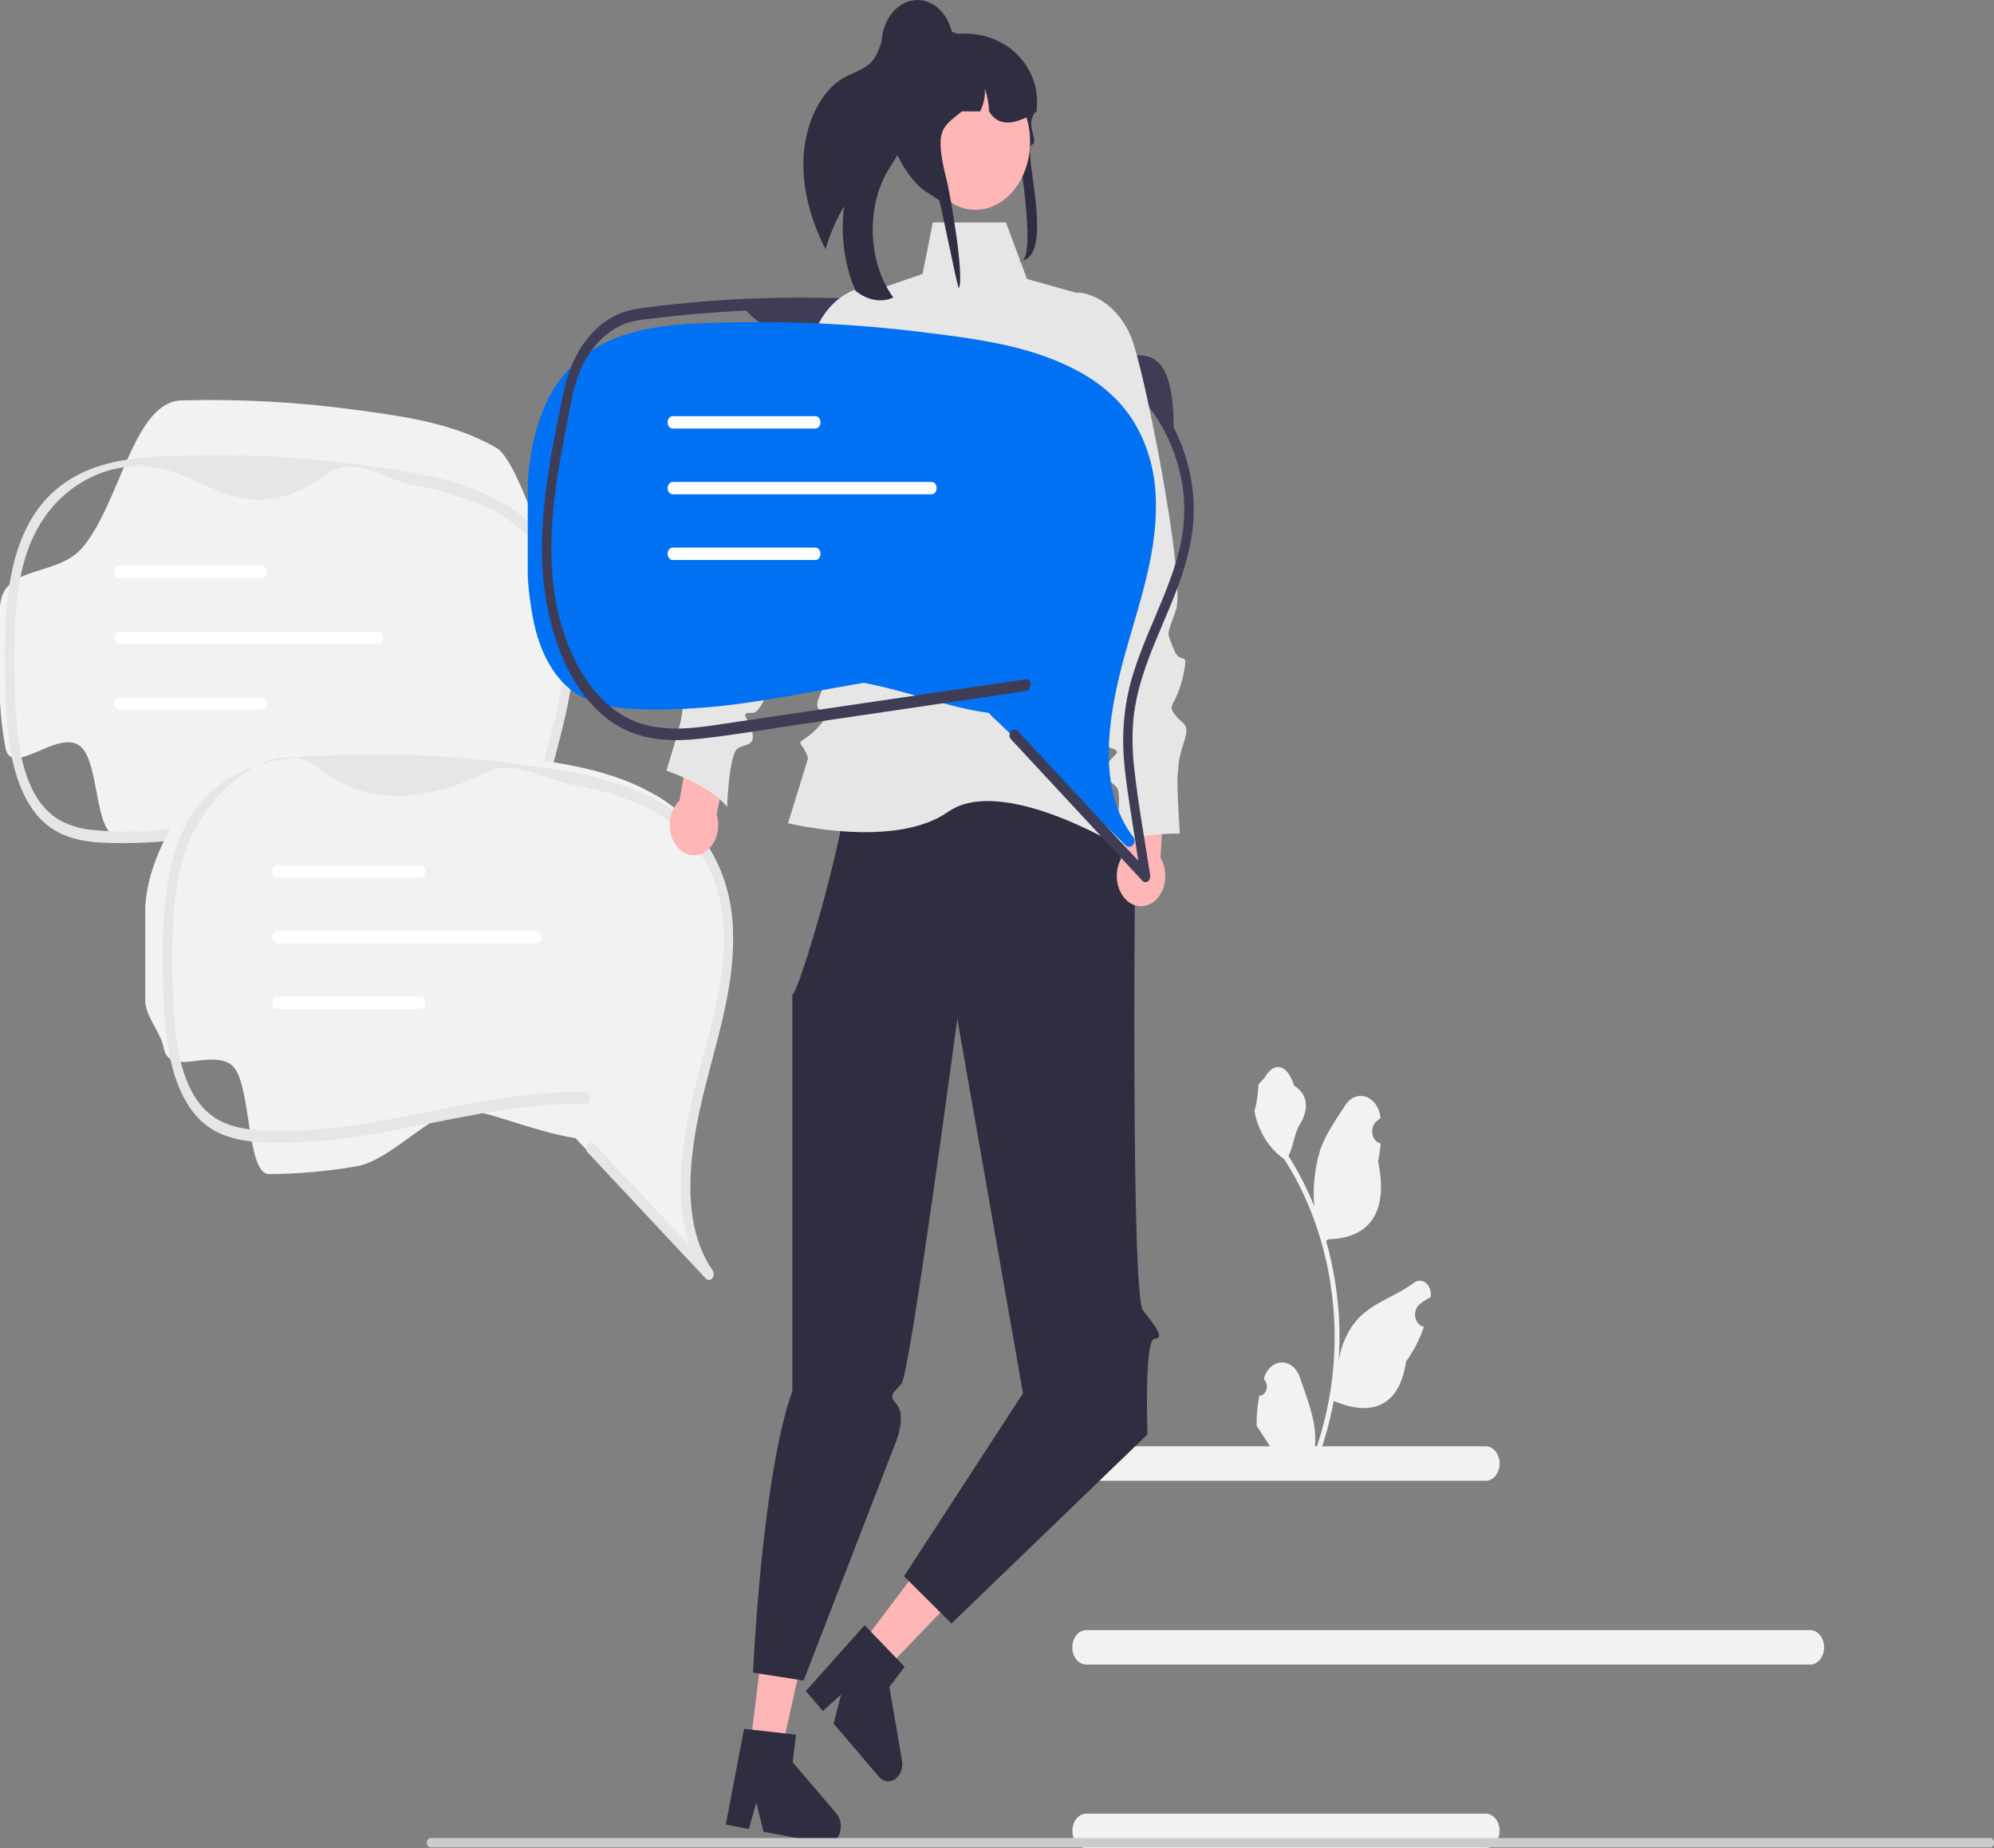 <svg width="82" height="76" viewBox="0 0 82 76" fill="none" xmlns="http://www.w3.org/2000/svg">
<rect x="0" y="0" width="82" height="76" fill="#808080" stroke="none"/>
<g clip-path="url(#clip0_1557_41)">
<path d="M30.686 12.774C33.099 15.29 35.788 13.184 38.366 13.023C39.562 12.948 40.755 13.307 41.933 13.575C43.051 13.83 44.165 14.199 45.187 14.83C46.302 15.493 47.25 16.523 47.929 17.808C48.064 18.071 48.267 17.877 48.266 17.563C48.249 14.229 47.092 14.499 45.884 14.745C44.736 14.978 43.759 13.558 42.626 13.253C41.44 12.955 40.241 12.743 39.036 12.615C37.729 12.454 36.419 12.344 35.105 12.286C33.633 12.222 32.16 12.222 30.686 12.289C30.436 12.3 30.435 12.786 30.686 12.774Z" fill="#3F3D56"/>
<path d="M22.548 39.597C22.582 39.643 22.601 39.704 22.6 39.767C22.599 39.83 22.579 39.89 22.543 39.935C22.507 39.979 22.459 40.005 22.409 40.006C22.358 40.007 22.309 39.984 22.272 39.941C20.678 38.238 19.084 36.537 17.49 34.836C17.488 34.834 17.486 34.831 17.483 34.83C17.373 34.726 17.268 34.613 17.17 34.491C15.686 34.276 14.056 33.563 12.511 33.254C11.147 33.506 9.787 33.808 8.419 34.031C7.227 34.238 6.026 34.345 4.823 34.352C3.844 34.346 4.127 31.218 3.239 30.642C2.316 30.042 0.464 31.982 0.228 30.77C0.111 30.15 0.035 29.519 0 28.883V24.932C0.126 23.212 2.325 23.742 3.369 22.542C4.936 20.741 5.468 16.515 7.473 16.465C9.862 16.402 12.252 16.532 14.628 16.855C16.565 17.121 18.603 17.378 20.395 18.407C21.163 18.849 21.887 21.407 22.416 22.238C23.02 23.209 23.362 24.393 23.393 25.62C23.488 28.227 22.536 30.611 22.015 33.072C21.562 35.203 21.307 37.785 22.548 39.597Z" fill="#F2F2F2"/>
<path d="M17.672 35.086C19.288 36.812 20.904 38.537 22.521 40.263C22.558 40.306 22.607 40.329 22.657 40.328C22.708 40.327 22.756 40.301 22.792 40.257C22.828 40.212 22.848 40.152 22.849 40.089C22.85 40.026 22.831 39.965 22.797 39.919C21.556 38.108 21.811 35.525 22.263 33.394C22.785 30.933 23.737 28.549 23.642 25.943C23.612 24.715 23.27 23.531 22.665 22.56C22.119 21.744 21.427 21.098 20.644 20.673C18.852 19.645 16.815 19.386 14.877 19.121C12.501 18.798 10.111 18.667 7.722 18.73C5.717 18.782 3.371 18.827 1.804 20.629C0.377 22.27 0.182 24.851 0.196 27.129C0.204 28.449 0.224 29.805 0.476 31.093C0.713 32.304 1.226 33.484 2.15 34.083C3.038 34.659 4.093 34.668 5.072 34.674C6.275 34.668 7.476 34.56 8.668 34.353C11.053 33.964 13.415 33.336 15.819 33.147C16.408 33.1 16.998 33.079 17.587 33.095C17.838 33.101 17.838 32.615 17.587 32.609C15.249 32.548 12.936 33.048 10.636 33.504C8.411 33.944 6.137 34.359 3.879 34.136C3.384 34.108 2.897 33.967 2.442 33.722C2.003 33.462 1.631 33.053 1.369 32.542C0.781 31.402 0.67 29.973 0.619 28.642C0.561 27.491 0.57 26.335 0.645 25.185C0.732 24.07 0.94 22.939 1.417 21.976C2.504 19.78 4.702 18.867 6.578 19.261C8.691 19.705 10.307 21.809 13.53 19.445C14.542 18.703 15.868 19.735 17.029 19.954C17.897 20.103 18.753 20.344 19.588 20.675C20.391 20.98 21.139 21.476 21.792 22.135C22.474 22.854 22.95 23.832 23.145 24.919C23.593 27.423 22.706 29.923 22.119 32.266C21.596 34.355 21.15 36.808 21.854 38.916C22.018 39.405 22.243 39.86 22.521 40.263L22.797 39.919C21.181 38.193 19.564 36.468 17.948 34.742C17.758 34.54 17.481 34.882 17.672 35.086Z" fill="#E6E6E6"/>
<path d="M10.784 23.778H4.905C4.851 23.778 4.799 23.752 4.761 23.704C4.723 23.657 4.701 23.592 4.701 23.525C4.701 23.458 4.723 23.393 4.761 23.346C4.799 23.298 4.851 23.271 4.905 23.271H10.784C10.838 23.271 10.89 23.298 10.928 23.346C10.966 23.393 10.988 23.458 10.988 23.525C10.988 23.592 10.966 23.657 10.928 23.704C10.89 23.752 10.838 23.778 10.784 23.778Z" fill="white"/>
<path d="M10.784 29.183H4.905C4.878 29.183 4.851 29.176 4.827 29.163C4.802 29.151 4.78 29.132 4.761 29.108C4.742 29.085 4.727 29.057 4.717 29.026C4.706 28.995 4.701 28.962 4.701 28.929C4.701 28.896 4.706 28.863 4.717 28.832C4.727 28.802 4.742 28.773 4.761 28.75C4.78 28.727 4.802 28.708 4.827 28.695C4.851 28.682 4.878 28.676 4.905 28.676H10.784C10.838 28.676 10.89 28.703 10.928 28.75C10.966 28.797 10.988 28.862 10.988 28.929C10.988 28.996 10.966 29.061 10.928 29.108C10.89 29.156 10.838 29.183 10.784 29.183Z" fill="white"/>
<path d="M15.56 26.483H4.905C4.851 26.483 4.799 26.457 4.761 26.409C4.723 26.362 4.701 26.297 4.701 26.23C4.701 26.163 4.723 26.098 4.761 26.051C4.799 26.003 4.851 25.977 4.905 25.977H15.56C15.614 25.977 15.665 26.003 15.704 26.051C15.742 26.098 15.763 26.163 15.763 26.23C15.763 26.297 15.742 26.362 15.704 26.409C15.665 26.457 15.614 26.483 15.56 26.483Z" fill="white"/>
<path d="M29.05 51.909C29.084 51.955 29.103 52.016 29.102 52.079C29.101 52.142 29.081 52.202 29.045 52.247C29.009 52.291 28.961 52.317 28.911 52.318C28.86 52.319 28.811 52.296 28.774 52.253C27.18 50.55 25.586 48.849 23.992 47.148C23.99 47.146 23.988 47.143 23.985 47.142C23.875 47.038 23.77 46.925 23.672 46.803C22.188 46.588 20.558 45.875 19.013 45.566C17.649 45.818 16.029 47.74 14.661 47.963C13.469 48.169 12.268 48.277 11.065 48.284C10.086 48.277 10.369 44.34 9.481 43.764C8.558 43.164 6.966 44.294 6.73 43.082C6.609 42.465 6.012 41.832 5.973 41.195V37.244C6.099 35.523 7.013 33.819 8.057 32.619C9.624 30.818 11.97 30.771 13.975 30.72C16.364 30.658 18.754 30.788 21.13 31.111C23.067 31.377 25.105 31.634 26.897 32.663C27.679 33.087 28.372 33.733 28.919 34.55C29.523 35.521 29.864 36.705 29.895 37.932C29.99 40.539 29.038 42.923 28.517 45.384C28.064 47.514 27.809 50.097 29.05 51.909Z" fill="#F2F2F2"/>
<path d="M24.172 47.398C25.788 49.124 27.404 50.85 29.021 52.575C29.058 52.618 29.107 52.641 29.157 52.64C29.208 52.639 29.256 52.614 29.292 52.569C29.328 52.525 29.348 52.464 29.349 52.401C29.35 52.338 29.331 52.277 29.297 52.231C28.056 50.42 28.311 47.838 28.763 45.706C29.285 43.245 30.237 40.862 30.142 38.256C30.112 37.028 29.77 35.843 29.165 34.873C28.619 34.056 27.927 33.41 27.144 32.986C25.352 31.957 23.315 31.699 21.377 31.434C19.001 31.11 16.611 30.98 14.222 31.043C12.217 31.094 9.871 31.14 8.304 32.941C6.877 34.583 6.682 37.163 6.696 39.442C6.704 40.762 6.724 42.117 6.976 43.406C7.213 44.617 7.726 45.796 8.65 46.395C9.538 46.972 10.593 46.981 11.572 46.987C12.775 46.98 13.976 46.873 15.168 46.665C17.553 46.276 19.915 45.649 22.319 45.459C22.908 45.413 23.498 45.392 24.087 45.407C24.338 45.414 24.338 44.928 24.087 44.921C21.75 44.86 19.436 45.361 17.136 45.816C14.911 46.257 12.637 46.672 10.379 46.449C9.884 46.42 9.397 46.28 8.942 46.035C8.503 45.775 8.131 45.366 7.869 44.855C7.281 43.714 7.17 42.286 7.119 40.955C7.061 39.803 7.07 38.648 7.145 37.498C7.232 36.383 7.44 35.252 7.917 34.289C9.004 32.093 11.483 30.282 13.078 31.574C14.901 33.049 17.233 33.112 20.03 31.757C21.125 31.227 22.368 32.048 23.529 32.266C24.397 32.415 25.253 32.657 26.088 32.988C26.891 33.293 27.639 33.789 28.292 34.447C28.974 35.167 29.45 36.145 29.645 37.232C30.093 39.736 29.206 42.235 28.619 44.578C28.096 46.667 27.65 49.12 28.354 51.228C28.518 51.718 28.743 52.172 29.021 52.575L29.297 52.231C27.681 50.505 26.064 48.78 24.448 47.055C24.258 46.852 23.981 47.194 24.172 47.398Z" fill="#E6E6E6"/>
<path d="M17.286 36.091H11.407C11.353 36.091 11.301 36.064 11.263 36.017C11.225 35.969 11.203 35.905 11.203 35.837C11.203 35.77 11.225 35.706 11.263 35.658C11.301 35.611 11.353 35.584 11.407 35.584H17.286C17.34 35.584 17.392 35.611 17.43 35.658C17.468 35.706 17.49 35.77 17.49 35.837C17.49 35.905 17.468 35.969 17.43 36.017C17.392 36.064 17.34 36.091 17.286 36.091Z" fill="white"/>
<path d="M17.286 41.495H11.407C11.353 41.495 11.301 41.468 11.263 41.421C11.225 41.373 11.203 41.309 11.203 41.242C11.203 41.175 11.225 41.11 11.263 41.062C11.301 41.015 11.353 40.988 11.407 40.988H17.286C17.34 40.988 17.392 41.015 17.43 41.062C17.468 41.11 17.49 41.175 17.49 41.242C17.49 41.309 17.468 41.373 17.43 41.421C17.392 41.468 17.34 41.495 17.286 41.495Z" fill="white"/>
<path d="M22.062 38.794H11.407C11.353 38.794 11.301 38.767 11.263 38.72C11.225 38.672 11.203 38.608 11.203 38.541C11.203 38.473 11.225 38.409 11.263 38.361C11.301 38.314 11.353 38.287 11.407 38.287H22.062C22.116 38.287 22.168 38.314 22.206 38.361C22.244 38.409 22.265 38.473 22.265 38.541C22.265 38.608 22.244 38.672 22.206 38.72C22.168 38.767 22.116 38.794 22.062 38.794Z" fill="white"/>
<path d="M61.1 60.895H44.668C44.517 60.895 44.373 60.821 44.266 60.688C44.16 60.555 44.1 60.375 44.1 60.187C44.1 59.999 44.16 59.819 44.266 59.686C44.373 59.553 44.517 59.478 44.668 59.478H61.1C61.251 59.478 61.395 59.553 61.502 59.686C61.609 59.819 61.669 59.999 61.669 60.187C61.669 60.375 61.609 60.555 61.502 60.688C61.395 60.821 61.251 60.895 61.1 60.895Z" fill="#F2F2F2"/>
<path d="M61.1 76.001H44.668C44.517 76.001 44.373 75.926 44.266 75.793C44.16 75.66 44.1 75.48 44.1 75.292C44.1 75.104 44.16 74.924 44.266 74.791C44.373 74.659 44.517 74.584 44.668 74.584H61.1C61.251 74.584 61.395 74.659 61.502 74.791C61.609 74.924 61.669 75.104 61.669 75.292C61.669 75.48 61.609 75.66 61.502 75.793C61.395 75.926 61.251 76.001 61.1 76.001Z" fill="#F2F2F2"/>
<path d="M74.444 68.454H44.667C44.592 68.454 44.518 68.436 44.449 68.4C44.38 68.365 44.317 68.312 44.264 68.247C44.212 68.181 44.17 68.103 44.141 68.017C44.112 67.931 44.098 67.838 44.098 67.745C44.098 67.652 44.112 67.56 44.141 67.474C44.17 67.388 44.212 67.31 44.264 67.244C44.317 67.178 44.38 67.126 44.449 67.091C44.518 67.055 44.592 67.037 44.667 67.037H74.444C74.595 67.037 74.739 67.112 74.846 67.245C74.952 67.378 75.012 67.558 75.012 67.745C75.012 67.933 74.952 68.113 74.846 68.246C74.739 68.379 74.595 68.453 74.444 68.454Z" fill="#F2F2F2"/>
<path d="M35.393 67.658L36.326 68.753L40.235 64.688L38.857 63.072L35.393 67.658Z" fill="#FFB6B6"/>
<path d="M37.092 72.392L36.574 69.378L37.202 68.546L36.864 68.193L35.813 67.102L35.556 66.834L33.139 69.543L33.839 70.363L34.586 69.686L34.283 70.885L36.139 73.061C36.228 73.166 36.342 73.232 36.463 73.25C36.584 73.268 36.707 73.238 36.813 73.163C36.92 73.088 37.004 72.973 37.054 72.835C37.105 72.696 37.118 72.541 37.092 72.392Z" fill="#2F2E41"/>
<path d="M30.842 71.89L32.109 72.13L33.472 66.018L31.601 65.664L30.842 71.89Z" fill="#FFB6B6"/>
<path d="M34.399 74.582L32.597 72.469L32.735 71.339L32.296 71.288L30.933 71.134L30.6 71.096L29.846 75.036L30.797 75.215L31.102 74.129L31.4 75.33L33.919 75.807C34.04 75.83 34.164 75.804 34.272 75.734C34.38 75.663 34.467 75.551 34.521 75.414C34.574 75.277 34.591 75.123 34.569 74.973C34.547 74.823 34.487 74.686 34.399 74.582Z" fill="#2F2E41"/>
<path d="M43.035 28.473L46.67 36.583C46.67 36.583 46.518 53.263 47.001 53.881C47.484 54.5 47.922 55.055 47.484 55.05C47.047 55.045 47.188 58.99 47.188 58.99L39.127 66.766L37.176 64.822L42.069 57.298L39.367 41.896C39.367 41.896 37.425 56.461 37.076 56.897C36.726 57.333 36.515 57.33 36.883 57.767C37.251 58.205 36.883 59.194 36.883 59.194L33.047 69.112L30.967 68.785C30.967 68.785 31.328 60.688 32.583 57.213V40.787C32.489 42.196 36.914 27.942 34.208 29.012C35.064 28.673 43.035 28.473 43.035 28.473Z" fill="#2F2E41"/>
<path d="M41.367 9.146H38.362L37.937 11.267L35.627 12.062C35.627 12.062 34.484 21.503 35.444 22.265C36.403 23.026 35.734 25.409 35.734 25.409C35.734 25.409 33.344 28.624 33.631 29.101C33.918 29.577 34.5 28.852 33.826 29.691C33.153 30.53 32.771 30.411 32.962 30.649C33.08 30.8 33.172 30.98 33.231 31.178L32.406 33.853C32.406 33.853 36.786 34.937 38.985 33.389C41.183 31.84 46.059 34.818 46.059 34.818C46.059 34.818 45.808 33.255 45.599 33.024C45.39 32.793 44.902 33.376 45.242 32.608C45.581 31.84 45.868 32.198 45.581 31.84C45.294 31.483 44.051 26.719 44.051 26.719C44.051 26.719 43.095 24.098 44.147 23.026C45.199 21.954 45.599 18.439 45.599 18.439L44.338 12.062L42.235 11.473L41.367 9.146Z" fill="#E6E6E6"/>
<path d="M29.473 33.489L30.195 29.885L28.6 29.084L27.945 32.928C27.796 33.066 27.681 33.252 27.612 33.467C27.543 33.682 27.524 33.916 27.556 34.144C27.589 34.372 27.671 34.584 27.795 34.756C27.919 34.929 28.079 35.055 28.257 35.12C28.435 35.185 28.624 35.188 28.803 35.126C28.982 35.065 29.144 34.943 29.27 34.773C29.397 34.604 29.483 34.394 29.518 34.167C29.554 33.94 29.538 33.705 29.473 33.489Z" fill="#FFB6B6"/>
<path d="M36.483 11.82L36.436 11.809C35.993 11.715 35.538 11.756 35.111 11.929C34.684 12.103 34.297 12.403 33.984 12.805C33.168 13.852 29.521 21.639 29.652 22.941C29.774 24.154 29.822 23.884 29.376 24.504C28.931 25.124 28.761 24.18 28.754 25.47C28.747 26.761 29.143 26.749 28.723 27.065C28.302 27.38 28.024 27.16 28.101 28.031C28.177 28.901 28.06 29.132 28.035 29.437C28.01 29.741 27.406 31.693 27.406 31.693C27.406 31.693 29.183 32.288 29.9 33.178C29.9 33.178 29.982 30.975 30.343 30.775C30.705 30.575 31.042 30.679 30.94 30.113C30.839 29.547 30.316 29.296 30.956 29.316C31.596 29.335 32.585 25.096 32.585 25.096L36.858 15.381L36.483 11.82Z" fill="#E6E6E6"/>
<path d="M46.128 35.273L46.257 31.562L47.968 31.357L47.721 35.275C47.832 35.459 47.901 35.679 47.918 35.91C47.935 36.14 47.9 36.371 47.817 36.578C47.734 36.785 47.606 36.959 47.448 37.081C47.29 37.203 47.108 37.267 46.923 37.267C46.737 37.267 46.555 37.202 46.397 37.08C46.24 36.958 46.112 36.783 46.03 36.576C45.947 36.369 45.913 36.137 45.93 35.907C45.948 35.677 46.016 35.457 46.128 35.273Z" fill="#FFB6B6"/>
<path d="M44.338 12.018L44.386 12.025C44.832 12.09 45.259 12.29 45.629 12.607C45.999 12.925 46.302 13.35 46.51 13.845C47.055 15.138 48.779 23.894 48.357 25.096C47.964 26.216 47.98 25.941 48.266 26.693C48.552 27.444 48.929 26.599 48.642 27.839C48.355 29.078 47.978 28.928 48.31 29.379C48.641 29.83 48.958 29.718 48.686 30.525C48.414 31.333 48.474 31.596 48.429 31.896C48.384 32.197 48.518 34.282 48.518 34.282C48.518 34.282 46.679 34.224 45.789 34.825C45.789 34.825 46.212 32.684 45.911 32.364C45.609 32.044 45.263 32.025 45.489 31.518C45.715 31.011 46.273 30.955 45.655 30.748C45.037 30.541 45.055 26.126 45.055 26.126L43.168 15.3L44.338 12.018Z" fill="#E6E6E6"/>
<path d="M33.038 6.645C33.014 7.923 33.398 9.16 33.948 10.247C34.132 9.616 34.39 9.022 34.713 8.485C34.558 9.675 34.723 10.896 35.181 11.959C35.197 11.973 35.214 11.987 35.231 11.999C35.68 12.335 36.249 12.472 36.735 12.229C35.732 10.881 35.604 8.649 36.445 7.138C36.683 6.709 36.991 6.33 37.139 5.842C37.371 5.064 37.148 4.206 37.006 3.394C36.874 2.639 36.851 1.74 37.258 1.186C37.215 1.109 37.155 1.047 37.087 1.008C37.018 0.968 36.942 0.952 36.866 0.962C36.615 1.006 36.433 1.277 36.317 1.557C36.2 1.837 36.124 2.147 35.962 2.388C35.661 2.841 35.15 2.948 34.72 3.186C33.676 3.765 33.063 5.223 33.038 6.645Z" fill="#2F2E41"/>
<path d="M41.819 5.914C41.759 5.654 42.17 7.243 41.972 7.272C41.069 7.401 39.829 8.073 39.2 8.386C39.172 8.382 39.144 8.378 39.116 8.373C39.049 8.364 38.983 8.35 38.918 8.335C37.454 7.99 36.891 5.187 36.891 5.162C36.891 5.036 37.133 1.575 37.516 1.524C37.616 1.511 37.717 1.504 37.818 1.504H38.767C38.963 1.451 39.162 1.415 39.362 1.396H39.364C41.274 1.215 42.78 2.665 42.639 4.43C42.638 4.432 42.637 4.434 42.636 4.436C42.595 4.512 42.559 4.584 42.528 4.652C42.497 4.717 42.471 4.778 42.449 4.837C42.274 5.287 42.722 5.855 42.425 5.96C42.031 6.101 43.463 10.729 41.901 10.729C42.661 10.998 41.983 6.631 41.819 5.914Z" fill="#2F2E41"/>
<path d="M40.114 8.628C41.354 8.628 42.36 7.375 42.36 5.83C42.36 4.284 41.354 3.031 40.114 3.031C38.873 3.031 37.867 4.284 37.867 5.83C37.867 7.375 38.873 8.628 40.114 8.628Z" fill="#FFB6B6"/>
<path d="M42.638 4.581C42.6 4.606 42.564 4.628 42.526 4.651C42.487 4.675 42.448 4.698 42.409 4.72C41.657 5.145 41.044 5.192 40.673 4.581C40.663 4.26 40.605 3.944 40.502 3.649C40.52 3.979 40.45 4.306 40.304 4.581H39.556C38.785 5.218 38.389 5.285 38.924 7.377C39.073 7.959 39.666 11.351 39.433 11.854C39.366 11.845 38.648 8.13 38.583 8.115C37.118 7.769 36.188 4.764 36.307 4.594C36.306 4.11 36.396 3.633 36.568 3.2C36.785 2.651 37.125 2.191 37.546 1.874C37.797 1.723 38.058 1.6 38.327 1.508C38.334 1.506 38.34 1.504 38.346 1.502C38.429 1.475 38.513 1.449 38.597 1.428C38.771 1.382 38.947 1.349 39.123 1.328C39.136 1.327 39.148 1.326 39.16 1.326C39.231 1.326 39.3 1.35 39.361 1.395C39.362 1.395 39.362 1.396 39.362 1.396C39.406 1.427 39.444 1.47 39.474 1.52C39.527 1.604 39.556 1.708 39.556 1.816H40.389C40.419 1.816 40.45 1.817 40.481 1.819C41.037 1.843 41.566 2.124 41.964 2.608C42.362 3.091 42.601 3.743 42.634 4.435C42.637 4.484 42.638 4.532 42.638 4.581Z" fill="#2F2E41"/>
<path d="M37.728 3.687C38.545 3.687 39.208 2.862 39.208 1.844C39.208 0.825 38.545 0 37.728 0C36.911 0 36.248 0.825 36.248 1.844C36.248 2.862 36.911 3.687 37.728 3.687Z" fill="#2F2E41"/>
<path d="M51.789 57.393C51.85 57.397 51.91 57.377 51.961 57.337C52.012 57.296 52.052 57.237 52.075 57.168C52.098 57.098 52.104 57.021 52.091 56.948C52.078 56.874 52.047 56.807 52.003 56.756L51.983 56.656C51.986 56.648 51.988 56.64 51.991 56.632C52.052 56.453 52.154 56.3 52.284 56.193C52.414 56.086 52.567 56.029 52.724 56.029C52.88 56.03 53.032 56.088 53.162 56.197C53.292 56.305 53.393 56.459 53.453 56.639C53.692 57.356 53.996 58.075 54.071 58.833C54.104 59.168 54.09 59.508 54.03 59.837C54.591 58.311 54.883 56.653 54.885 54.974C54.885 54.553 54.866 54.132 54.828 53.713C54.797 53.37 54.754 53.029 54.699 52.691C54.398 50.855 53.752 49.135 52.814 47.671C52.36 47.362 51.992 46.888 51.761 46.311C51.678 46.103 51.619 45.882 51.586 45.654C51.637 45.662 51.779 44.69 51.74 44.63C51.812 44.495 51.94 44.428 52.018 44.297C52.405 43.642 52.94 43.756 53.218 44.646C53.814 45.021 53.82 45.642 53.455 46.24C53.222 46.62 53.19 47.134 52.986 47.541C53.007 47.575 53.029 47.607 53.05 47.641C53.434 48.255 53.768 48.916 54.048 49.612C53.98 48.832 54.062 48.043 54.286 47.31C54.513 46.627 54.939 46.051 55.315 45.461C55.414 45.302 55.548 45.184 55.702 45.12C55.855 45.057 56.02 45.052 56.175 45.105C56.331 45.159 56.471 45.269 56.576 45.421C56.682 45.573 56.749 45.761 56.769 45.96C56.77 45.969 56.77 45.978 56.771 45.986C56.715 46.026 56.661 46.067 56.607 46.111C56.54 46.167 56.488 46.247 56.458 46.34C56.428 46.433 56.422 46.535 56.439 46.634C56.456 46.732 56.497 46.821 56.556 46.89C56.615 46.958 56.689 47.003 56.769 47.019L56.777 47.02C56.757 47.27 56.722 47.518 56.672 47.762C57.153 50.081 56.114 50.926 54.63 50.964C54.597 50.985 54.566 51.005 54.533 51.025C54.815 52.02 54.991 53.056 55.059 54.108C55.097 54.728 55.094 55.351 55.052 55.971L55.054 55.949C55.162 55.26 55.457 54.638 55.89 54.188C56.533 53.53 57.442 53.288 58.135 52.759C58.209 52.7 58.295 52.669 58.382 52.668C58.47 52.668 58.556 52.699 58.63 52.757C58.704 52.816 58.763 52.9 58.8 52.998C58.837 53.097 58.85 53.208 58.839 53.316L58.836 53.339C58.733 53.391 58.632 53.452 58.535 53.52C58.479 53.559 58.424 53.6 58.371 53.645C58.304 53.7 58.252 53.78 58.222 53.873C58.192 53.967 58.185 54.069 58.203 54.167C58.22 54.265 58.261 54.354 58.32 54.423C58.379 54.492 58.453 54.537 58.532 54.552L58.541 54.553C58.546 54.555 58.551 54.556 58.557 54.557C58.381 55.082 58.133 55.566 57.824 55.987C57.523 58.011 56.23 58.203 54.848 57.614H54.847C54.695 58.435 54.475 59.235 54.191 60H51.848C51.84 59.967 51.832 59.934 51.824 59.901C52.041 59.918 52.259 59.902 52.473 59.853C52.299 59.587 52.125 59.319 51.951 59.054C51.947 59.049 51.944 59.044 51.94 59.038C51.852 58.902 51.763 58.767 51.675 58.631L51.675 58.631C51.67 58.214 51.709 57.798 51.789 57.393Z" fill="#F2F2F2"/>
<path d="M17.551 75.781C17.551 75.806 17.555 75.831 17.562 75.855C17.57 75.878 17.582 75.899 17.596 75.917C17.61 75.935 17.627 75.949 17.646 75.959C17.665 75.969 17.685 75.974 17.706 75.973H81.846C81.887 75.973 81.926 75.953 81.955 75.917C81.984 75.881 82.001 75.832 82.001 75.781C82.001 75.73 81.984 75.68 81.955 75.644C81.926 75.608 81.887 75.588 81.846 75.588H17.706C17.685 75.588 17.665 75.593 17.646 75.602C17.627 75.612 17.61 75.626 17.596 75.644C17.582 75.662 17.57 75.683 17.562 75.707C17.555 75.73 17.551 75.755 17.551 75.781Z" fill="#CCCCCC"/>
<path d="M46.596 34.415C46.776 34.652 46.502 34.961 46.291 34.758C44.531 33.058 42.772 31.359 41.012 29.661C41.01 29.659 41.007 29.656 41.004 29.655C40.883 29.552 40.767 29.439 40.658 29.317C39.021 29.102 37.221 28.39 35.515 28.081C34.009 28.333 32.508 28.634 30.998 28.857C29.681 29.064 28.355 29.171 27.027 29.178C25.946 29.171 24.782 29.163 23.802 28.587C22.783 27.989 22.216 26.811 21.954 25.602C21.826 24.984 21.741 24.354 21.703 23.717V19.773C21.842 18.055 22.267 16.354 23.42 15.155C25.15 13.357 27.739 13.31 29.953 13.259C32.59 13.197 35.227 13.327 37.852 13.649C39.991 13.915 42.24 14.172 44.218 15.199C45.067 15.64 45.866 16.253 46.451 17.083C47.108 18.023 47.488 19.214 47.529 20.46C47.633 23.062 46.583 25.443 46.007 27.9C45.508 30.027 45.226 32.605 46.596 34.415Z" fill="#0071F2"/>
<path d="M33.538 17.622H27.659C27.632 17.622 27.605 17.616 27.581 17.603C27.556 17.59 27.534 17.571 27.515 17.548C27.496 17.524 27.481 17.496 27.471 17.466C27.46 17.435 27.455 17.402 27.455 17.369C27.455 17.335 27.46 17.302 27.471 17.272C27.481 17.241 27.496 17.213 27.515 17.189C27.534 17.166 27.556 17.147 27.581 17.134C27.605 17.122 27.632 17.115 27.659 17.115H33.538C33.592 17.115 33.644 17.142 33.682 17.189C33.72 17.237 33.742 17.302 33.742 17.369C33.742 17.436 33.72 17.5 33.682 17.548C33.644 17.595 33.592 17.622 33.538 17.622Z" fill="white"/>
<path d="M33.538 23.028H27.659C27.605 23.028 27.553 23.002 27.515 22.954C27.477 22.907 27.455 22.842 27.455 22.775C27.455 22.708 27.477 22.643 27.515 22.596C27.553 22.548 27.605 22.521 27.659 22.521H33.538C33.592 22.521 33.644 22.548 33.682 22.596C33.72 22.643 33.742 22.708 33.742 22.775C33.742 22.842 33.72 22.907 33.682 22.954C33.644 23.002 33.592 23.028 33.538 23.028Z" fill="white"/>
<path d="M38.314 20.327H27.659C27.605 20.327 27.553 20.3 27.515 20.253C27.477 20.205 27.455 20.141 27.455 20.074C27.455 20.006 27.477 19.942 27.515 19.895C27.553 19.847 27.605 19.82 27.659 19.82H38.314C38.368 19.82 38.419 19.847 38.458 19.895C38.496 19.942 38.517 20.006 38.517 20.074C38.517 20.141 38.496 20.205 38.458 20.253C38.419 20.3 38.368 20.327 38.314 20.327Z" fill="white"/>
<path d="M47.927 17.808C48.472 18.892 48.78 20.139 48.686 21.424C48.604 22.533 48.239 23.576 47.84 24.559C47.426 25.578 46.963 26.567 46.625 27.63C46.253 28.79 46.116 30.045 46.225 31.285C46.292 32.091 46.422 32.886 46.545 33.68L46.921 36.105L47.247 35.869L41.853 30.06C41.664 29.856 41.387 30.199 41.578 30.404L46.971 36.212C47.002 36.249 47.041 36.271 47.083 36.277C47.125 36.283 47.168 36.272 47.205 36.246C47.241 36.219 47.27 36.178 47.286 36.13C47.303 36.081 47.307 36.027 47.297 35.976C47.076 34.551 46.816 33.126 46.654 31.688C46.562 30.963 46.549 30.226 46.616 29.497C46.682 28.941 46.799 28.396 46.965 27.874C47.612 25.768 48.824 23.926 49.057 21.637C49.203 20.202 48.874 18.777 48.264 17.563C48.131 17.299 47.793 17.542 47.927 17.808Z" fill="#3F3D56"/>
<path d="M42.195 27.933L34.219 29.108L30.231 29.696C29.016 29.875 27.75 30.126 26.536 29.81C24.492 29.276 23.223 26.969 22.824 24.537C22.576 23.032 22.664 21.457 22.872 19.953C22.983 19.152 23.129 18.358 23.287 17.569C23.428 16.866 23.533 16.109 23.776 15.447C23.971 14.909 24.26 14.432 24.622 14.052C24.985 13.672 25.411 13.399 25.87 13.252C26.156 13.179 26.447 13.131 26.739 13.108C27.067 13.067 27.395 13.03 27.724 12.995C28.381 12.926 29.038 12.87 29.697 12.828C30.026 12.806 30.355 12.788 30.685 12.773C30.935 12.762 30.936 12.276 30.685 12.287C29.314 12.35 27.946 12.468 26.58 12.643C26.023 12.714 25.509 12.817 25.007 13.142C24.573 13.425 24.192 13.818 23.888 14.297C23.578 14.792 23.349 15.359 23.218 15.965C23.038 16.77 22.875 17.583 22.727 18.398C22.427 20.041 22.212 21.734 22.312 23.423C22.46 25.921 23.42 28.585 25.282 29.775C26.383 30.477 27.638 30.508 28.843 30.374C30.187 30.225 31.528 29.991 32.868 29.793L41.166 28.57L42.195 28.419C42.441 28.382 42.444 27.896 42.195 27.933Z" fill="#3F3D56"/>
</g>
<defs>
<clipPath id="clip0_1557_41">
<rect width="82" height="76" fill="white"/>
</clipPath>
</defs>
</svg>
